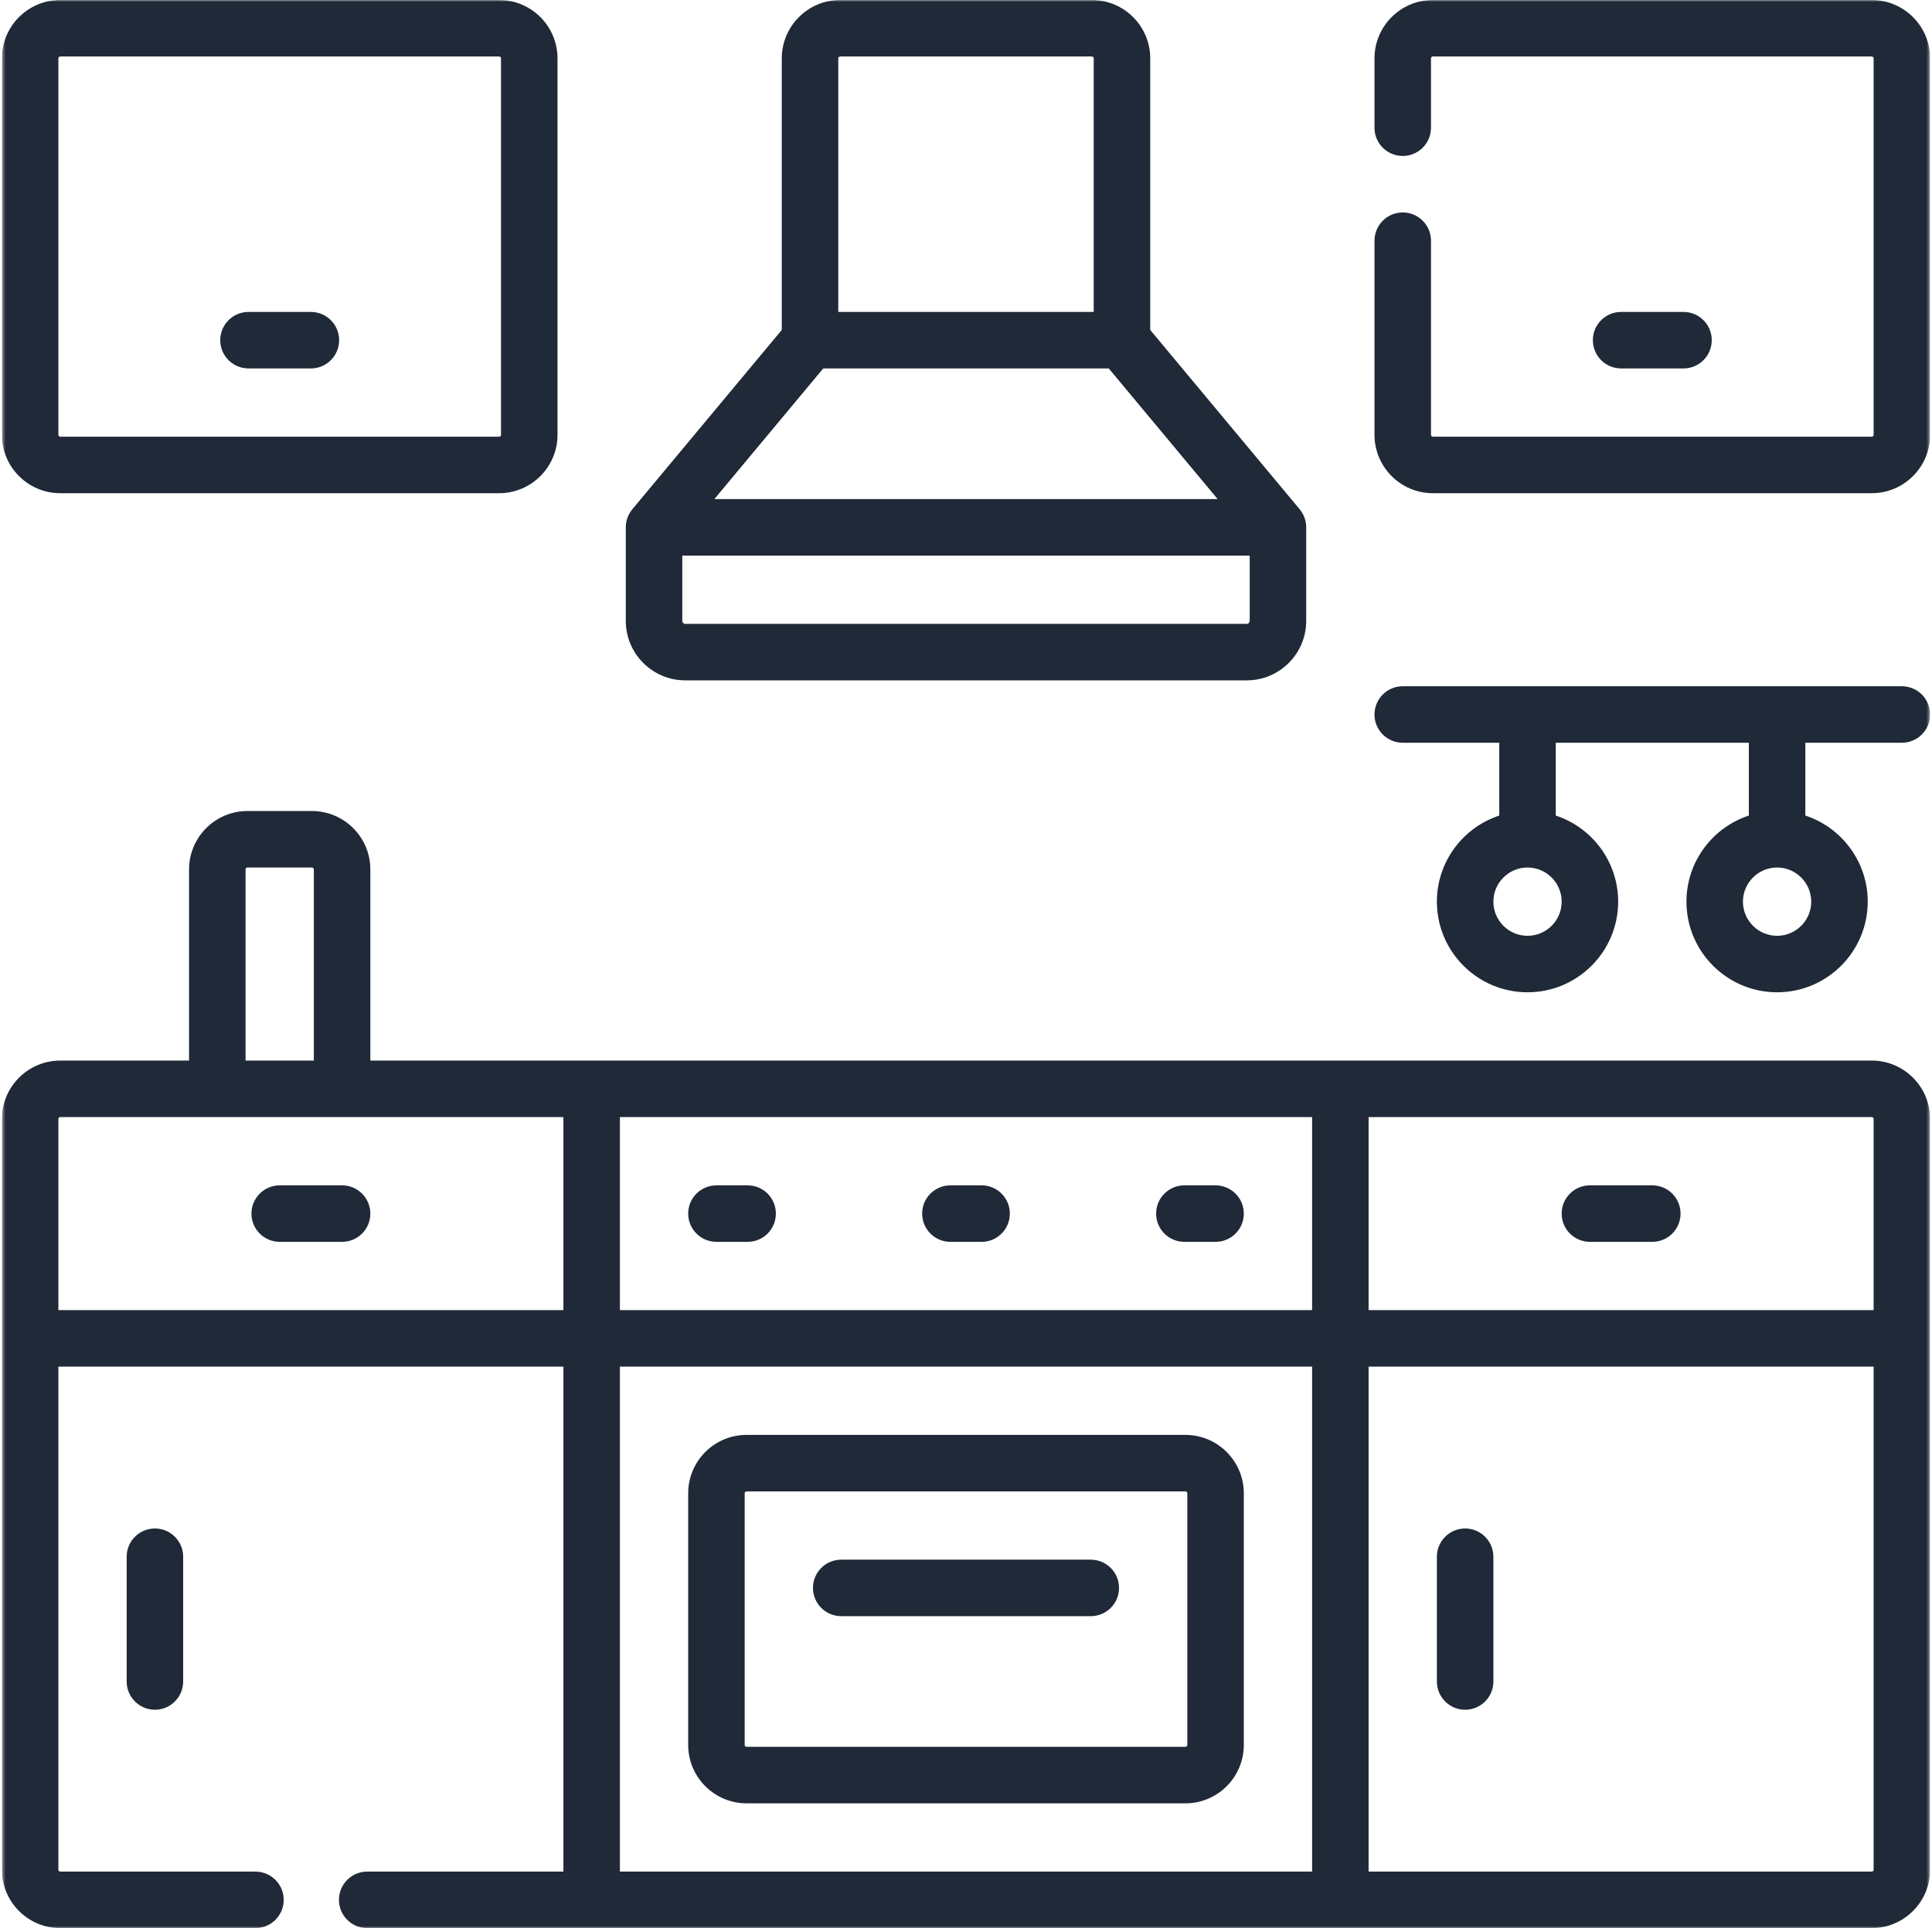 <svg width="513" height="512" viewBox="0 0 513 512" fill="none" xmlns="http://www.w3.org/2000/svg">
<g clip-path="url(#clip0_156864_469)">
<mask id="mask0_156864_469" style="mask-type:luminance" maskUnits="userSpaceOnUse" x="0" y="0" width="513" height="512">
<path d="M512.5 0H0.5V512H512.5V0Z" fill="white"/>
</mask>
<g mask="url(#mask0_156864_469)">
<path d="M181.95 180.667H331.05C339.753 180.667 346.834 173.587 346.834 164.884V140.034C346.834 138.28 346.219 136.581 345.096 135.233L305.417 87.619V15.5C305.417 6.953 298.464 0 289.917 0H223.084C214.537 0 207.584 6.953 207.584 15.5V87.618L167.905 135.232C166.782 136.58 166.167 138.279 166.167 140.033V164.883C166.166 173.586 173.247 180.667 181.95 180.667ZM331.05 165.667H181.95C181.518 165.667 181.166 165.315 181.166 164.884V147.534H331.833V164.884C331.833 165.315 331.482 165.667 331.05 165.667ZM218.596 97.834H294.405L323.321 132.534H189.679L218.596 97.834ZM222.583 15.5C222.583 15.224 222.807 15 223.083 15H289.916C290.192 15 290.416 15.224 290.416 15.5V82.834H222.583V15.5Z" fill="#1F2937"/>
<path d="M314.767 381.033H198.233C189.686 381.033 182.733 387.986 182.733 396.533V463.367C182.733 471.914 189.686 478.867 198.233 478.867H314.766C323.313 478.867 330.266 471.914 330.266 463.367V396.533C330.267 387.986 323.313 381.033 314.767 381.033ZM315.267 463.367C315.267 463.643 315.043 463.867 314.767 463.867H198.233C197.957 463.867 197.733 463.643 197.733 463.367V396.533C197.733 396.257 197.957 396.033 198.233 396.033H314.766C315.042 396.033 315.266 396.257 315.266 396.533V463.367H315.267Z" fill="#1F2937"/>
<path d="M190.233 329.767H198.516C202.658 329.767 206.016 326.409 206.016 322.267C206.016 318.125 202.658 314.767 198.516 314.767H190.233C186.091 314.767 182.733 318.125 182.733 322.267C182.733 326.409 186.091 329.767 190.233 329.767Z" fill="#1F2937"/>
<path d="M252.358 329.767H260.641C264.783 329.767 268.141 326.409 268.141 322.267C268.141 318.125 264.783 314.767 260.641 314.767H252.358C248.216 314.767 244.858 318.125 244.858 322.267C244.858 326.409 248.216 329.767 252.358 329.767Z" fill="#1F2937"/>
<path d="M314.483 329.767H322.766C326.908 329.767 330.266 326.409 330.266 322.267C330.266 318.125 326.908 314.767 322.766 314.767H314.483C310.341 314.767 306.983 318.125 306.983 322.267C306.983 326.409 310.341 329.767 314.483 329.767Z" fill="#1F2937"/>
<path d="M289.633 414.167H223.366C219.224 414.167 215.866 417.525 215.866 421.667C215.866 425.809 219.224 429.167 223.366 429.167H289.633C293.775 429.167 297.133 425.809 297.133 421.667C297.133 417.524 293.775 414.167 289.633 414.167Z" fill="#1F2937"/>
<path d="M90.833 314.767H74.267C70.125 314.767 66.767 318.125 66.767 322.267C66.767 326.409 70.125 329.767 74.267 329.767H90.834C94.976 329.767 98.334 326.409 98.334 322.267C98.333 318.125 94.976 314.767 90.833 314.767Z" fill="#1F2937"/>
<path d="M33.633 413.383V446.516C33.633 450.658 36.991 454.016 41.133 454.016C45.275 454.016 48.633 450.658 48.633 446.516V413.383C48.633 409.241 45.275 405.883 41.133 405.883C36.991 405.883 33.633 409.241 33.633 413.383Z" fill="#1F2937"/>
<path d="M497 281.633H98.333V230.866C98.333 222.319 91.38 215.366 82.833 215.366H65.7C57.153 215.366 50.2 222.319 50.2 230.866V281.633H16C7.453 281.633 0.5 288.586 0.5 297.133V355.4V496.5C0.5 505.047 7.453 512 16 512H67.833C71.975 512 75.333 508.642 75.333 504.5C75.333 500.358 71.975 497 67.833 497H16C15.724 497 15.5 496.776 15.5 496.5V362.9H149.6V497H97.5C93.358 497 90 500.358 90 504.5C90 508.642 93.358 512 97.5 512H497C505.547 512 512.5 505.047 512.5 496.5V355.4V297.133C512.5 288.586 505.547 281.633 497 281.633ZM497.5 297.133V347.9H363.4V296.633H497C497.276 296.633 497.5 296.857 497.5 297.133ZM348.4 347.9H164.6V296.633H348.4V347.9ZM65.2 230.867C65.2 230.591 65.424 230.367 65.7 230.367H82.833C83.109 230.367 83.333 230.591 83.333 230.867V281.634H65.2V230.867ZM15.5 347.9V297.133C15.5 296.857 15.724 296.633 16 296.633H149.6V347.9H15.5ZM164.6 362.9H348.4V497H164.6V362.9ZM497.5 496.5C497.5 496.776 497.276 497 497 497H363.4V362.9H497.5V496.5Z" fill="#1F2937"/>
<path d="M422.166 329.767H438.733C442.875 329.767 446.233 326.409 446.233 322.267C446.233 318.125 442.875 314.767 438.733 314.767H422.166C418.024 314.767 414.666 318.125 414.666 322.267C414.666 326.409 418.024 329.767 422.166 329.767Z" fill="#1F2937"/>
<path d="M389.033 454.017C393.175 454.017 396.533 450.659 396.533 446.517V413.384C396.533 409.242 393.175 405.884 389.033 405.884C384.891 405.884 381.533 409.242 381.533 413.384V446.517C381.533 450.659 384.891 454.017 389.033 454.017Z" fill="#1F2937"/>
<path d="M16 130.967H132.533C141.08 130.967 148.033 124.014 148.033 115.467V15.5C148.033 6.953 141.08 0 132.533 0H16C7.453 0 0.5 6.953 0.5 15.5V115.467C0.5 124.014 7.453 130.967 16 130.967ZM15.5 15.5C15.5 15.224 15.724 15 16 15H132.533C132.809 15 133.033 15.224 133.033 15.5V115.467C133.033 115.743 132.809 115.967 132.533 115.967H16C15.724 115.967 15.5 115.743 15.5 115.467V15.5Z" fill="#1F2937"/>
<path d="M65.983 97.834H82.55C86.692 97.834 90.05 94.476 90.05 90.334C90.05 86.192 86.692 82.834 82.55 82.834H65.983C61.841 82.834 58.483 86.192 58.483 90.334C58.483 94.476 61.841 97.834 65.983 97.834Z" fill="#1F2937"/>
<path d="M497 0H380.467C371.92 0 364.967 6.953 364.967 15.5V33.917C364.967 38.059 368.325 41.417 372.467 41.417C376.609 41.417 379.967 38.059 379.967 33.917V15.5C379.967 15.224 380.191 15 380.467 15H497C497.276 15 497.5 15.224 497.5 15.5V115.467C497.5 115.743 497.276 115.967 497 115.967H380.467C380.191 115.967 379.967 115.743 379.967 115.467V63.917C379.967 59.775 376.609 56.417 372.467 56.417C368.325 56.417 364.967 59.775 364.967 63.917V115.467C364.967 124.014 371.92 130.967 380.467 130.967H497C505.547 130.967 512.5 124.014 512.5 115.467V15.5C512.5 6.953 505.547 0 497 0Z" fill="#1F2937"/>
<path d="M447.017 97.834C451.159 97.834 454.517 94.476 454.517 90.334C454.517 86.192 451.159 82.834 447.017 82.834H430.45C426.308 82.834 422.95 86.192 422.95 90.334C422.95 94.476 426.308 97.834 430.45 97.834H447.017Z" fill="#1F2937"/>
<path d="M505 182.233H372.467C368.325 182.233 364.967 185.591 364.967 189.733C364.967 193.875 368.325 197.233 372.467 197.233H398.1V216.569C388.492 219.729 381.533 228.781 381.533 239.432C381.533 252.702 392.329 263.499 405.6 263.499C418.87 263.499 429.666 252.703 429.666 239.432C429.666 228.78 422.707 219.728 413.1 216.569V197.233H464.367V216.569C454.759 219.729 447.8 228.781 447.8 239.432C447.8 252.702 458.596 263.499 471.867 263.499C485.137 263.499 495.933 252.703 495.933 239.432C495.933 228.78 488.974 219.728 479.367 216.569V197.233H505C509.142 197.233 512.5 193.875 512.5 189.733C512.5 185.591 509.142 182.233 505 182.233ZM405.6 248.5C400.6 248.5 396.533 244.433 396.533 239.433C396.533 234.434 400.6 230.367 405.6 230.367C410.599 230.367 414.666 234.434 414.666 239.433C414.666 244.433 410.599 248.5 405.6 248.5ZM471.867 248.5C466.868 248.5 462.8 244.433 462.8 239.433C462.8 234.434 466.867 230.367 471.867 230.367C476.866 230.367 480.933 234.434 480.933 239.433C480.933 244.433 476.866 248.5 471.867 248.5Z" fill="#1F2937"/>
</g>
</g>
<defs>
<clipPath id="clip0_156864_469">
<rect width="512" height="512" fill="white" transform="translate(0.5)"/>
</clipPath>
</defs>
</svg>
